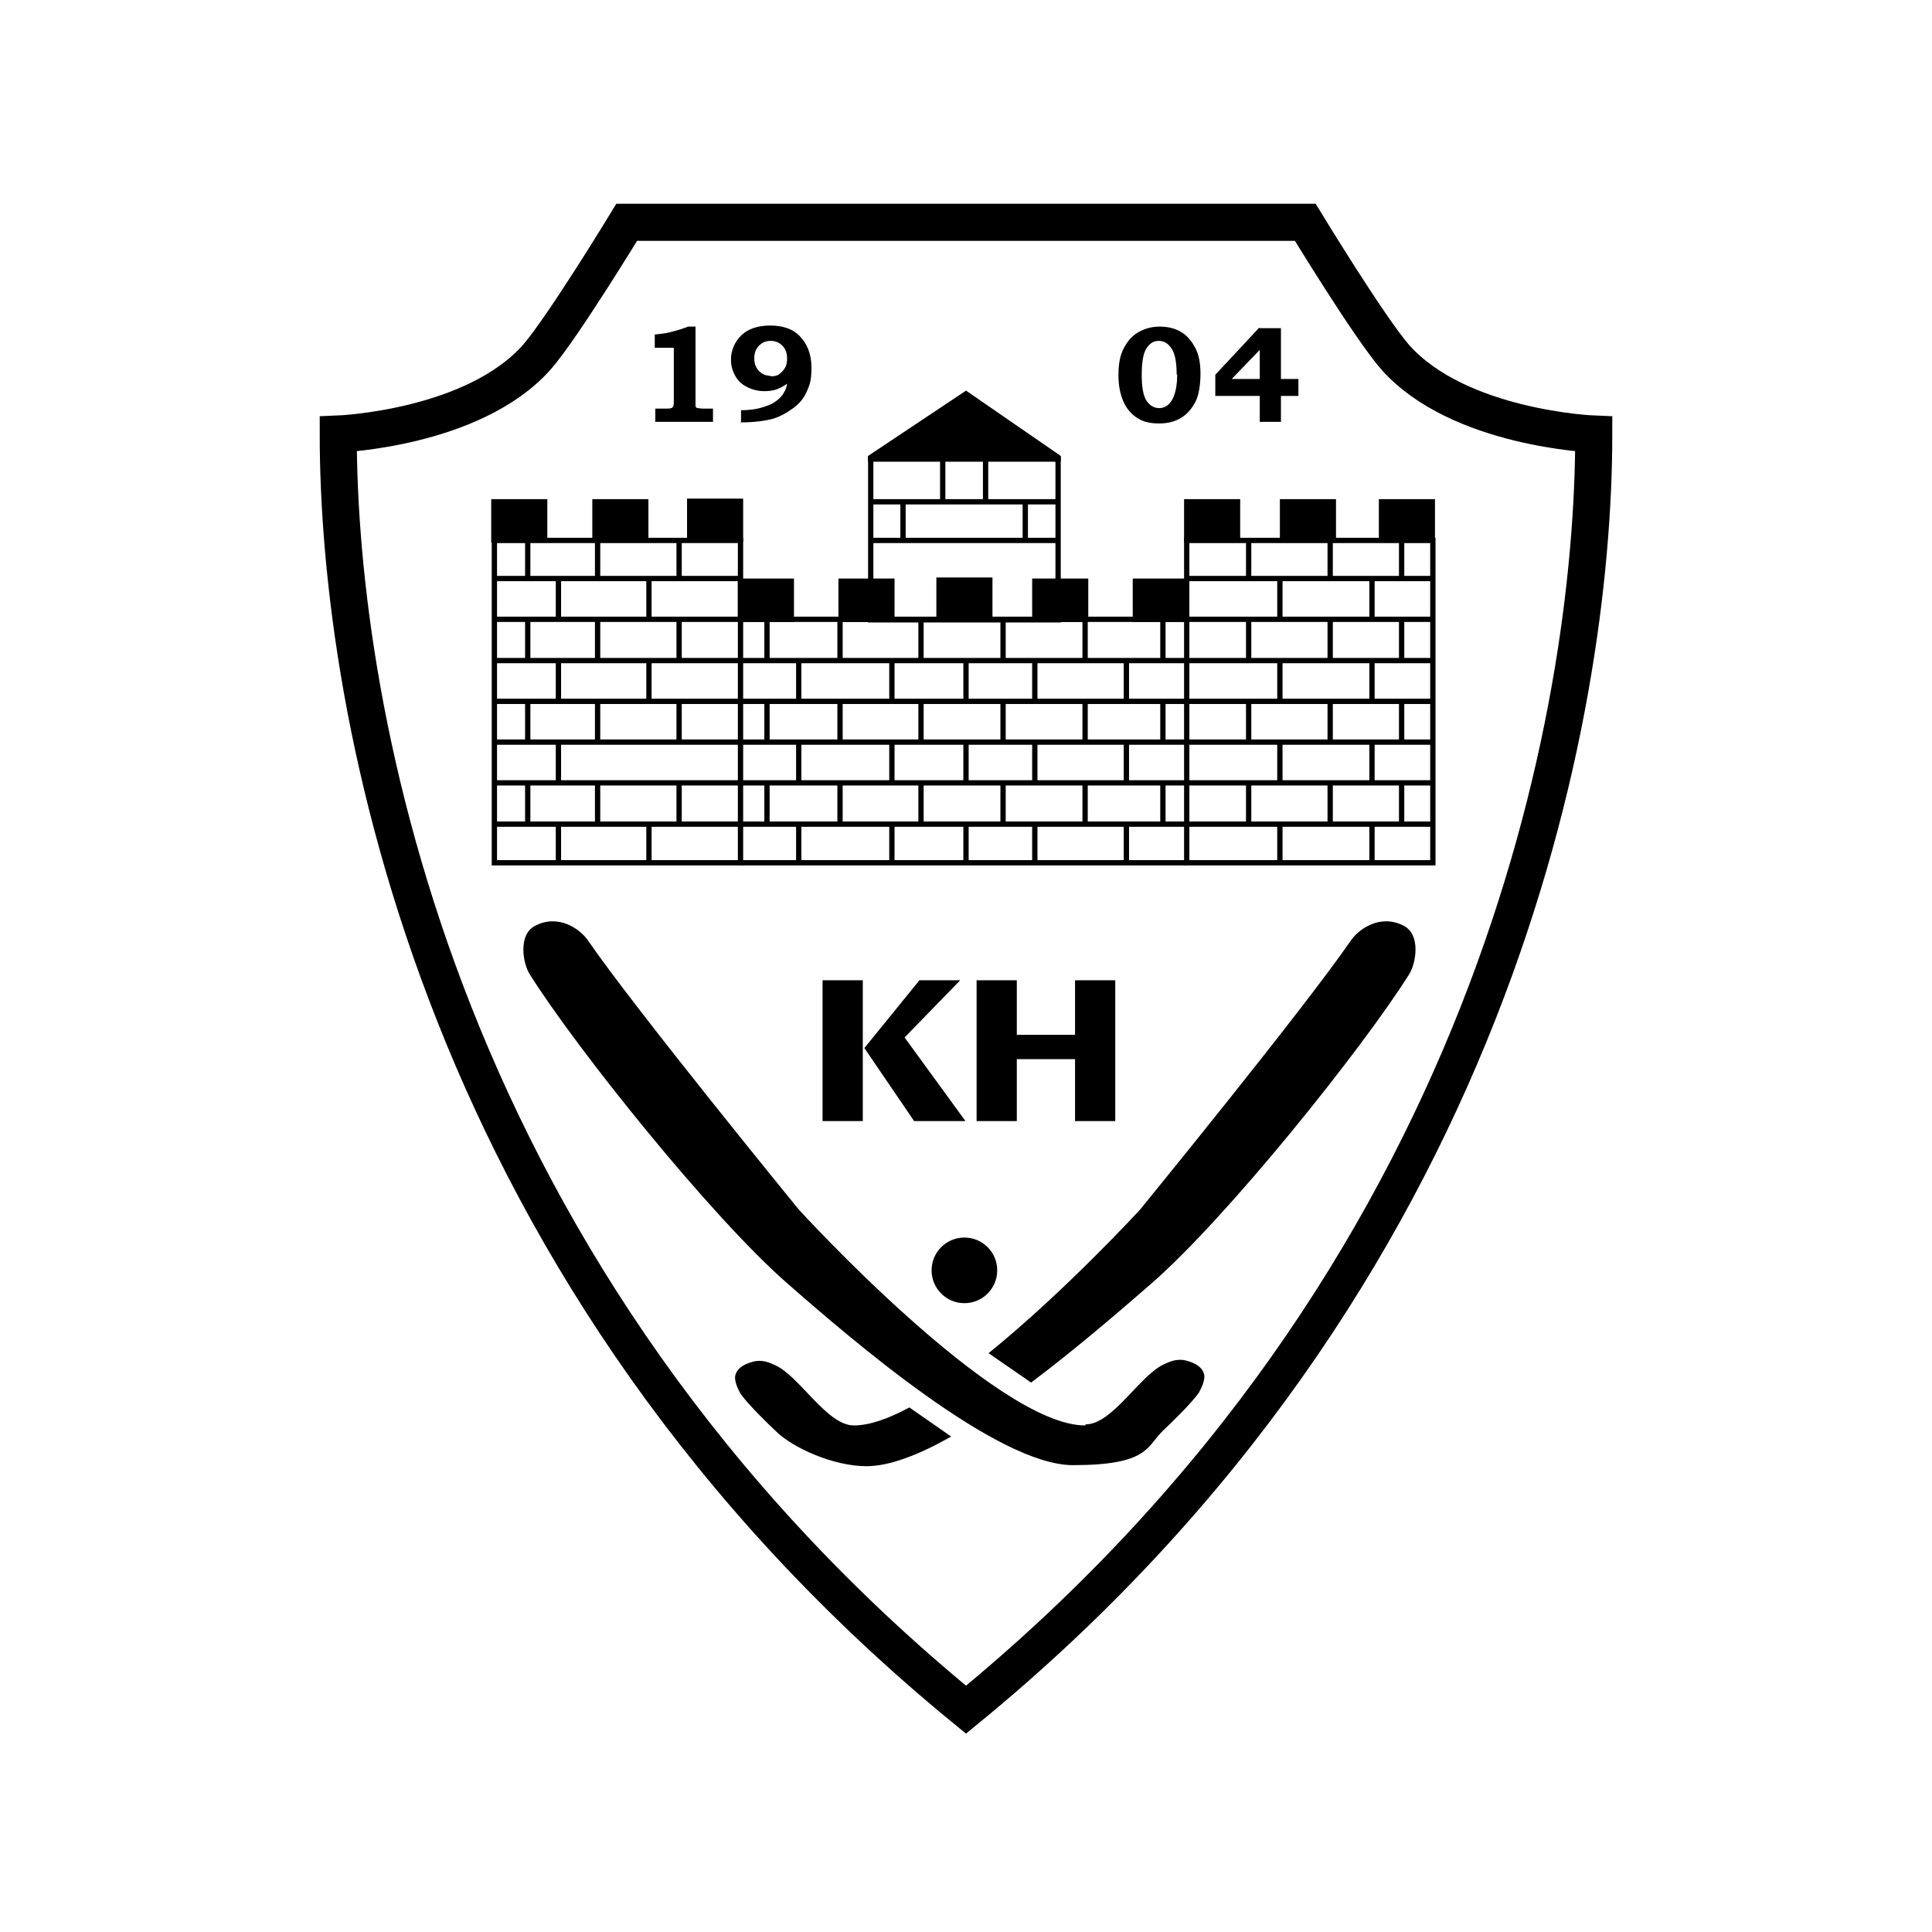 <?xml version="1.0" encoding="UTF-8"?>
<svg id="Layer_1" data-name="Layer 1" xmlns="http://www.w3.org/2000/svg" version="1.1" viewBox="0 0 365 365">
  <defs>
    <style>
      .cls-1 {
        stroke-width: 7px;
      }

      .cls-1, .cls-2 {
        fill: none;
      }

      .cls-1, .cls-2, .cls-3 {
        stroke: #000;
      }

      .cls-4 {
        stroke-width: 0px;
      }

      .cls-4, .cls-3 {
        fill: #000;
      }
    </style>
  </defs>
  <g id="Frame">
    <path class="cls-1" d="M182.5,42h64.1s12.1,19.9,17,25.5c12,13.5,37.5,14.5,37.5,14.5,0,52.5-19,159.5-118.6,241C82.9,241.5,63.9,134.5,63.9,82c0,0,25.5-1,37.5-14.5,4.9-5.6,17-25.5,17-25.5h64.1"/>
  </g>
  <g id="Castle">
    <rect class="cls-2" x="93.4" y="102.1" width="46.5" height="60.9"/>
    <line class="cls-2" x1="93.4" y1="109.3" x2="139.9" y2="109.3"/>
    <line class="cls-2" x1="93.4" y1="117" x2="139.9" y2="117"/>
    <line class="cls-2" x1="93.4" y1="124.8" x2="270.7" y2="124.8"/>
    <line class="cls-2" x1="93.4" y1="132.5" x2="270.7" y2="132.5"/>
    <line class="cls-2" x1="93.4" y1="140.2" x2="270.7" y2="140.2"/>
    <line class="cls-2" x1="93.4" y1="147.9" x2="270.7" y2="147.9"/>
    <line class="cls-2" x1="93.4" y1="155.7" x2="270.7" y2="155.7"/>
    <line class="cls-2" x1="99.7" y1="102.1" x2="99.7" y2="109.3"/>
    <line class="cls-2" x1="112.9" y1="102.1" x2="112.9" y2="109.3"/>
    <line class="cls-2" x1="128.3" y1="102.1" x2="128.3" y2="109.3"/>
    <line class="cls-2" x1="122.6" y1="109.3" x2="122.6" y2="117"/>
    <line class="cls-2" x1="105.5" y1="109.3" x2="105.5" y2="117"/>
    <line class="cls-2" x1="99.7" y1="117" x2="99.7" y2="124.8"/>
    <line class="cls-2" x1="112.9" y1="117" x2="112.9" y2="124.8"/>
    <line class="cls-2" x1="128.3" y1="117" x2="128.3" y2="124.8"/>
    <line class="cls-2" x1="122.6" y1="124.8" x2="122.6" y2="132.5"/>
    <line class="cls-2" x1="105.5" y1="124.8" x2="105.5" y2="132.5"/>
    <line class="cls-2" x1="99.7" y1="132.5" x2="99.7" y2="140.2"/>
    <line class="cls-2" x1="112.9" y1="132.5" x2="112.9" y2="140.2"/>
    <line class="cls-2" x1="105.5" y1="140.2" x2="105.5" y2="147.9"/>
    <line class="cls-2" x1="99.7" y1="147.9" x2="99.7" y2="155.7"/>
    <line class="cls-2" x1="112.9" y1="147.9" x2="112.9" y2="155.7"/>
    <line class="cls-2" x1="128.3" y1="147.9" x2="128.3" y2="155.7"/>
    <line class="cls-2" x1="122.6" y1="155.7" x2="122.6" y2="163"/>
    <line class="cls-2" x1="105.5" y1="155.7" x2="105.5" y2="163"/>
    <line class="cls-2" x1="128.3" y1="132.5" x2="128.3" y2="140.2"/>
    <rect class="cls-2" x="224.2" y="102.1" width="46.5" height="60.9"/>
    <line class="cls-2" x1="224.2" y1="117" x2="270.7" y2="117"/>
    <line class="cls-2" x1="224.2" y1="109.3" x2="270.7" y2="109.3"/>
    <line class="cls-2" x1="241.8" y1="163" x2="241.8" y2="155.7"/>
    <line class="cls-2" x1="235.9" y1="155.7" x2="235.9" y2="147.9"/>
    <line class="cls-2" x1="235.9" y1="140.2" x2="235.9" y2="132.5"/>
    <line class="cls-2" x1="235.9" y1="117" x2="235.9" y2="124.8"/>
    <line class="cls-2" x1="235.9" y1="102.1" x2="235.9" y2="109.3"/>
    <line class="cls-2" x1="241.8" y1="147.9" x2="241.8" y2="140.2"/>
    <line class="cls-2" x1="241.8" y1="132.5" x2="241.8" y2="124.8"/>
    <line class="cls-2" x1="241.8" y1="117" x2="241.8" y2="109.3"/>
    <line class="cls-2" x1="251.3" y1="109.3" x2="251.3" y2="102.1"/>
    <line class="cls-2" x1="264.8" y1="109.3" x2="264.8" y2="102.1"/>
    <line class="cls-2" x1="259.2" y1="117" x2="259.2" y2="109.3"/>
    <line class="cls-2" x1="264.8" y1="124.8" x2="264.8" y2="117"/>
    <line class="cls-2" x1="251.3" y1="124.8" x2="251.3" y2="117"/>
    <line class="cls-2" x1="259.2" y1="132.5" x2="259.2" y2="124.8"/>
    <line class="cls-2" x1="251.3" y1="140.2" x2="251.3" y2="132.5"/>
    <line class="cls-2" x1="264.8" y1="140.2" x2="264.8" y2="132.5"/>
    <line class="cls-2" x1="259.2" y1="147.9" x2="259.2" y2="140.2"/>
    <line class="cls-2" x1="251.3" y1="155.7" x2="251.3" y2="147.9"/>
    <line class="cls-2" x1="264.8" y1="155.7" x2="264.8" y2="147.9"/>
    <line class="cls-2" x1="259.2" y1="163" x2="259.2" y2="155.7"/>
    <line class="cls-2" x1="139.9" y1="117" x2="224.2" y2="117"/>
    <line class="cls-2" x1="139.9" y1="163" x2="224.2" y2="163"/>
    <line class="cls-2" x1="144.9" y1="117" x2="144.9" y2="124.8"/>
    <line class="cls-2" x1="158.7" y1="124.8" x2="158.7" y2="117"/>
    <line class="cls-2" x1="174" y1="117" x2="174" y2="124.8"/>
    <line class="cls-2" x1="189.5" y1="124.8" x2="189.5" y2="117"/>
    <line class="cls-2" x1="205" y1="117" x2="205" y2="124.8"/>
    <line class="cls-2" x1="219.7" y1="124.8" x2="219.7" y2="117"/>
    <line class="cls-2" x1="212.8" y1="124.8" x2="212.8" y2="132.5"/>
    <line class="cls-2" x1="195.5" y1="132.5" x2="195.5" y2="124.8"/>
    <line class="cls-2" x1="182.5" y1="124.8" x2="182.5" y2="132.5"/>
    <line class="cls-2" x1="168.5" y1="132.5" x2="168.5" y2="124.8"/>
    <line class="cls-2" x1="150.9" y1="124.8" x2="150.9" y2="132.5"/>
    <line class="cls-2" x1="144.9" y1="132.5" x2="144.9" y2="140.2"/>
    <line class="cls-2" x1="158.7" y1="140.2" x2="158.7" y2="132.5"/>
    <line class="cls-2" x1="174" y1="132.5" x2="174" y2="140.2"/>
    <line class="cls-2" x1="189.5" y1="140.2" x2="189.5" y2="132.5"/>
    <line class="cls-2" x1="205" y1="132.5" x2="205" y2="140.2"/>
    <line class="cls-2" x1="219.7" y1="140.2" x2="219.7" y2="132.5"/>
    <line class="cls-2" x1="212.8" y1="140.2" x2="212.8" y2="147.9"/>
    <line class="cls-2" x1="195.5" y1="147.9" x2="195.5" y2="140.2"/>
    <line class="cls-2" x1="182.5" y1="147.9" x2="182.5" y2="140.2"/>
    <line class="cls-2" x1="168.5" y1="140.2" x2="168.5" y2="147.9"/>
    <line class="cls-2" x1="150.9" y1="147.9" x2="150.9" y2="140.2"/>
    <line class="cls-2" x1="144.9" y1="147.9" x2="144.9" y2="155.7"/>
    <line class="cls-2" x1="158.7" y1="155.7" x2="158.7" y2="147.9"/>
    <line class="cls-2" x1="174" y1="147.9" x2="174" y2="155.7"/>
    <line class="cls-2" x1="189.5" y1="155.7" x2="189.5" y2="147.9"/>
    <line class="cls-2" x1="205" y1="147.9" x2="205" y2="155.7"/>
    <line class="cls-2" x1="219.7" y1="147.9" x2="219.7" y2="155.7"/>
    <line class="cls-2" x1="212.8" y1="155.7" x2="212.8" y2="163"/>
    <line class="cls-2" x1="195.5" y1="163" x2="195.5" y2="155.7"/>
    <line class="cls-2" x1="182.5" y1="155.7" x2="182.5" y2="163"/>
    <line class="cls-2" x1="168.5" y1="163" x2="168.5" y2="155.7"/>
    <line class="cls-2" x1="150.9" y1="155.7" x2="150.9" y2="163"/>
    <rect class="cls-2" x="164.5" y="86.7" width="35.4" height="30.4"/>
    <line class="cls-2" x1="164.5" y1="94.8" x2="199.9" y2="94.8"/>
  </g>
  <g id="Castle_-_Battlement" data-name="Castle - Battlement">
    <rect class="cls-3" x="93.3" y="94.8" width="9.6" height="7.2"/>
    <rect class="cls-3" x="112.4" y="94.8" width="9.6" height="7.2"/>
    <rect class="cls-3" x="130.3" y="94.7" width="9.6" height="7.2"/>
    <rect class="cls-3" x="224.2" y="94.8" width="9.6" height="7.2"/>
    <rect class="cls-3" x="261" y="94.8" width="9.6" height="7.2"/>
    <rect class="cls-3" x="242.3" y="94.8" width="9.6" height="7.2"/>
    <rect class="cls-3" x="139.9" y="109.8" width="9.6" height="7.2"/>
    <rect class="cls-3" x="158.9" y="109.8" width="9.6" height="7.2"/>
    <rect class="cls-3" x="177.4" y="109.6" width="9.6" height="7.2"/>
    <rect class="cls-3" x="195.5" y="109.8" width="9.6" height="7.2"/>
    <rect class="cls-3" x="214.5" y="109.8" width="9.6" height="7.2"/>
    <line class="cls-2" x1="164.5" y1="102.1" x2="199.9" y2="102.1"/>
    <line class="cls-2" x1="178.1" y1="94.8" x2="178.1" y2="86.7"/>
    <line class="cls-2" x1="186.2" y1="86.7" x2="186.2" y2="94.8"/>
    <line class="cls-2" x1="193.7" y1="102.1" x2="193.7" y2="94.8"/>
    <line class="cls-2" x1="170.6" y1="102.1" x2="170.6" y2="94.8"/>
    <polygon class="cls-3" points="199.9 86.4 182.5 74.4 164.5 86.4 164.5 86.7 168.5 86.7 195.7 86.7 199.9 86.7 199.9 86.4"/>
  </g>
  <g id="Sticks">
    <path class="cls-4" d="M186.7,255.7c14.7-11.9,28.7-27.2,28.7-27.2,0,0,30.8-37.7,39.8-50.8,1.5-2.2,5.6-5.1,10-2.8,3.3,1.7,2.3,7.2,1,9.2-8.8,14-34.4,46-48.8,58.5-5.3,4.6-13.7,11.9-22.6,18.6l-8.1-5.6Z"/>
    <path class="cls-4" d="M179.7,271.4c-6,3.4-11.6,5.6-16,5.6-6.3,0-13.9-3.5-17-6.5-1.8-1.7-5.4-5.2-6.8-7.2-.5-.9-1.2-2.4-1-3.4.4-1.7,2.2-2.3,3.2-2.6,2-.6,3.6.3,4.3.6,4.6,2,9.8,11.4,14.9,11.4,3,0,6.6-1.3,10.5-3.4l7.9,5.5Z"/>
    <path class="cls-4" d="M205,269.3c-16.9,0-54.1-40.8-54.1-40.8,0,0-30.8-37.7-39.8-50.8-1.5-2.2-5.6-5.1-10-2.8-3.3,1.7-2.3,7.2-1,9.2,8.8,14,34.4,46,48.8,58.5,12,10.5,39.5,34.2,53.8,34.2s13.9-3.5,17-6.5c1.8-1.7,5.4-5.2,6.8-7.2.5-.9,1.2-2.4,1-3.4-.4-1.7-2.2-2.3-3.2-2.6-2-.6-3.6.3-4.3.6-4.6,2-9.8,11.4-14.9,11.4Z"/>
    <circle class="cls-4" cx="182.2" cy="240" r="6.2"/>
  </g>
  <g id="Text">
    <g>
      <path class="cls-4" d="M163,185.2v26.6h-7.6v-26.6h7.6ZM181.4,185.2l-10.5,10.8,11.5,15.8h-9.7l-9.4-13.8,10.4-12.8h7.8Z"/>
      <path class="cls-4" d="M192.1,185.2v10.3h11v-10.3h7.6v26.6h-7.6v-11.7c.1,0-11,0-11,0v11.7h-7.6v-26.6h7.6Z"/>
    </g>
    <g>
      <path class="cls-4" d="M131.4,61.7v13.9c0,.6,0,1,0,1.1,0,.2.2.4.4.4s.6.1,1.1.1h1.8v2.5h-10.9v-2.5h1.8c.6,0,1,0,1.2-.1.2,0,.3-.2.4-.4s.1-.6.1-1.1v-9.9h-3.6v-2.5c1-.1,1.8-.2,2.3-.3.8-.2,1.7-.4,2.6-.7.5-.2,1-.3,1.4-.5h1.2Z"/>
      <path class="cls-4" d="M140,80v-2.5c1.6,0,2.9-.2,3.9-.5s1.8-.6,2.4-1,1.2-.9,1.6-1.5c.4-.6.7-1.2.8-2-.7.5-1.5.9-2.1,1.1s-1.4.3-2.2.3c-1.2,0-2.3-.3-3.3-.8-1-.5-1.7-1.2-2.2-2.1-.5-.9-.8-1.9-.8-3,0-1.9.7-3.4,2-4.7,1.3-1.2,3.1-1.8,5.4-1.8s4.2.6,5.5,1.9c1.5,1.5,2.3,3.5,2.3,6s-.3,3.2-.8,4.4-1.3,2.3-2.5,3.2-2.4,1.6-3.9,2.1c-1.5.4-3.6.7-6.2.7ZM145.6,71.1c.6,0,1.2-.1,1.6-.4s.8-.7,1.1-1.2.4-1.1.4-1.8c0-1-.3-1.8-.9-2.4s-1.3-.9-2.2-.9-1.6.3-2.2.9-.9,1.4-.9,2.4.3,1.8.9,2.4,1.3.9,2.2.9Z"/>
    </g>
    <g>
      <path class="cls-4" d="M219,61.7c1.6,0,2.9.3,4.1,1s2,1.7,2.7,3,1,2.9,1,4.9-.3,4-.9,5.2c-.7,1.4-1.6,2.4-2.7,3.1s-2.5,1.1-4.2,1.1-3-.3-4.1-1-2-1.7-2.6-3-1-3-1-5.1.3-3.8,1-5.1,1.5-2.3,2.7-3,2.5-1.1,4.1-1.1ZM222.3,70.8c0-2.3-.3-4-1-5-.6-.9-1.4-1.4-2.4-1.4s-1.7.5-2.3,1.4-.9,2.6-.9,5,.3,4,.9,4.9,1.4,1.4,2.4,1.4,1.8-.5,2.4-1.5,1-2.6,1-4.9Z"/>
      <path class="cls-4" d="M238,62h4v9.6h3.3v3.2h-3.3v4.9h-4v-4.9h-8.4v-4l8.3-8.9ZM238,66.1l-5.3,5.5h5.3v-5.5Z"/>
    </g>
  </g>
</svg>